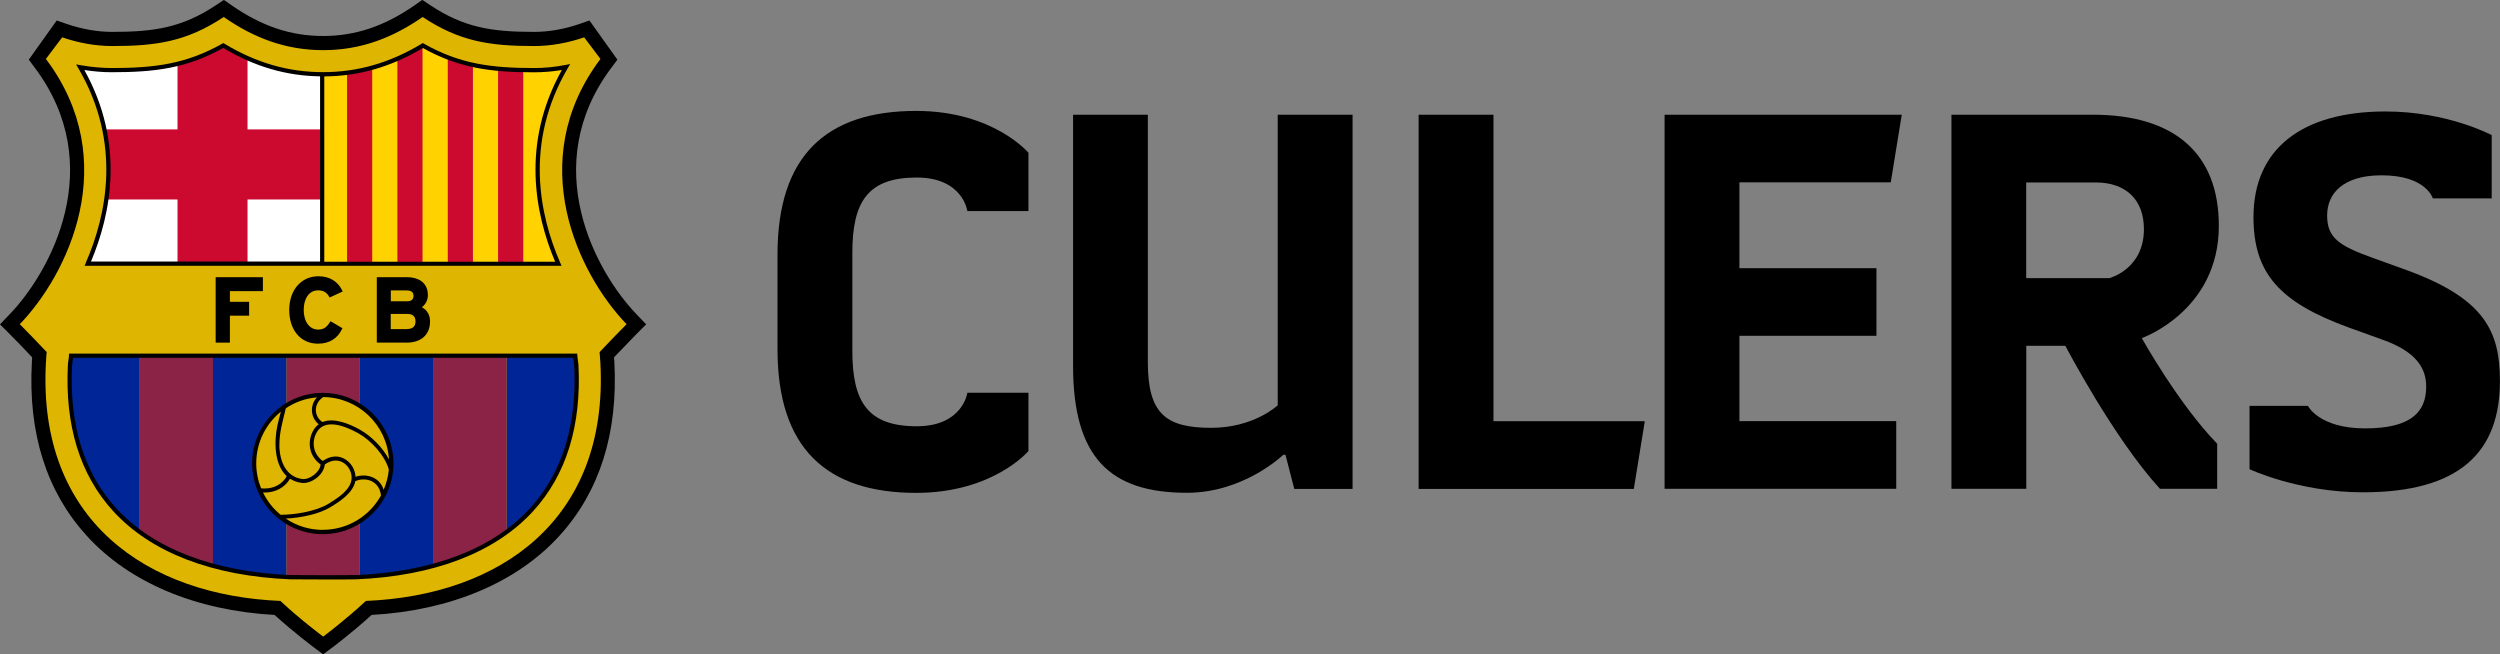 <?xml version="1.0" encoding="UTF-8"?>
<svg id="Capa_2" data-name="Capa 2" xmlns="http://www.w3.org/2000/svg" viewBox="0 0 316.01 82.69">
  <rect x="0" y="0" width="316.01" height="82.69" fill="#808080" stroke="none"/>
  <defs>
    <style>
      .cls-1 {
        fill: #002596;
      }

      .cls-2 {
        fill: #fff;
      }

      .cls-3 {
        fill: #ffd200;
      }

      .cls-4 {
        fill: #cc092f;
      }

      .cls-5 {
        fill: #deb500;
      }

      .cls-6 {
        fill: #8b2346;
      }
    </style>
  </defs>
  <g id="Capa_1-2" data-name="Capa 1">
    <g>
      <path class="cls-5" d="m53.39,1.29l.41.27c4.53,3,8.17,3.54,13.71,3.54,1.95,0,4.05-.37,6.06-1.06l.53-.18,2.63,3.68-.27.36c-9.77,12.98-2.15,26.99,3.24,32.58l.5.52-.51.51c-.71.71-1.93,1.98-2.84,2.93l-.31.32.02.45v.15c0,.11.01.23.04.44v.08c.46,8.66-1.78,15.77-6.66,21.13-5.19,5.7-13.37,9.13-23.03,9.66l-.37.02-.28.25c-2.46,2.24-4.96,4.1-4.99,4.12l-.44.32-.44-.32c-.1-.08-2.57-1.91-5-4.12l-.28-.25-.37-.02c-9.67-.53-17.85-3.96-23.03-9.66-4.88-5.37-7.12-12.48-6.67-21.13v-.08c.03-.19.03-.3.04-.42v-.03s0,0,0,0v-.13s.02-.45.02-.45l-.31-.32c-.86-.9-2.12-2.21-2.84-2.93l-.51-.51.5-.52c5.39-5.59,13.01-19.6,3.24-32.58l-.27-.36,2.63-3.68.53.18c2.01.69,4.11,1.06,6.06,1.06,5.54,0,9.19-.55,13.71-3.54l.41-.27.41.28c3.99,2.77,7.85,4.06,12.15,4.06s8.16-1.29,12.15-4.06l.41-.28"/>
      <path class="cls-2" d="m11.1,33.33c3.06-7.02,4.2-16.03-.95-24.84,1.29.23,2.64.37,4,.37,5.27,0,9.41-.48,14.07-3.11,3.67,2.22,7.79,3.63,12.6,3.64,4.84,0,8.95-1.42,12.62-3.64,4.66,2.63,8.8,3.11,14.07,3.11,1.37,0,2.72-.14,4.02-.39-5.16,8.83-4.02,17.84-.96,24.86H11.1"/>
      <path class="cls-3" d="m70.58,33.33c-3.06-7.02-4.2-16.03.96-24.86-1.3.25-2.65.39-4.02.39-5.27,0-9.41-.48-14.07-3.11-3.67,2.22-7.79,3.63-12.62,3.64-.05,0-.09,0-.14,0v23.94h29.89Z"/>
      <g>
        <path class="cls-1" d="m64.03,67.24c5.86-4.28,9.32-11.12,8.81-21.1-.06-.57-.1-.6-.15-1.17h-8.67v22.28Z"/>
        <path class="cls-6" d="m54.75,71.54c3.49-.94,6.63-2.36,9.28-4.3v-22.27h-9.28v26.57Z"/>
        <path class="cls-6" d="m17.65,67.24c2.65,1.94,5.79,3.35,9.28,4.3v-26.57h-9.28v22.27Z"/>
        <path class="cls-1" d="m8.84,46.14c-.51,9.98,2.95,16.82,8.81,21.11v-22.28h-8.67c-.05.57-.09.6-.15,1.17Z"/>
        <g>
          <path class="cls-6" d="m40.86,49.89c1.7,0,3.28.49,4.62,1.33v-6.25h-9.28v6.28c1.35-.85,2.95-1.36,4.66-1.36Z"/>
          <path class="cls-6" d="m40.86,67.37c-1.72,0-3.31-.5-4.66-1.36v6.92c.16,0,.33.02.49.03,3.08.02,5.88.03,8.3,0,.16,0,.33-.02.49-.03v-6.89c-1.34.84-2.92,1.33-4.62,1.33Z"/>
        </g>
        <path class="cls-1" d="m45.48,44.97v6.25c2.47,1.54,4.13,4.28,4.13,7.41s-1.65,5.87-4.13,7.41v6.89c3.28-.17,6.4-.62,9.28-1.4v-26.57h-9.28Z"/>
        <path class="cls-1" d="m32.12,58.63c0-3.11,1.63-5.84,4.08-7.39v-6.28h-9.28v26.57c2.88.78,6,1.23,9.28,1.4v-6.92c-2.45-1.55-4.08-4.27-4.08-7.39Z"/>
      </g>
      <path class="cls-4" d="m13.19,16.36c.62,3.04.64,6.02.24,8.85h9.01v8.12h8.85v-8.12h9.43v-8.85h-9.43V7.36c-1.06-.47-2.08-1.01-3.07-1.6-1.98,1.12-3.86,1.84-5.78,2.31v8.29h-9.26Z"/>
      <g>
        <path class="cls-4" d="m59.78,33.33V8.19c-1.07-.23-2.12-.54-3.18-.95v26.09h3.18Z"/>
        <path class="cls-4" d="m47.05,33.33V8.55c-1.02.28-2.08.5-3.18.64v24.14h3.18Z"/>
        <path class="cls-4" d="m66.14,33.33V8.85c-1.1-.02-2.16-.07-3.18-.17v24.65h3.18Z"/>
        <path class="cls-4" d="m53.41,33.33V5.78c-1.02.62-2.08,1.17-3.18,1.65v25.91h3.18Z"/>
      </g>
      <path d="m81.68,41l-1.21-1.26c-5.18-5.37-12.5-18.81-3.16-31.22l.73-.98-3.53-4.95-1.27.44c-1.9.66-3.88,1-5.72,1-5.33,0-8.83-.52-13.13-3.37l-1.01-.67-.99.69c-3.81,2.64-7.48,3.87-11.55,3.87s-7.74-1.23-11.55-3.87l-.99-.69-1.01.67c-4.3,2.85-7.8,3.37-13.13,3.37-1.84,0-3.82-.35-5.72-1l-1.27-.44-3.53,4.95.73.98c9.34,12.41,2.02,25.85-3.16,31.22l-1.21,1.26,1.24,1.24c.67.66,1.85,1.89,2.82,2.92,0,.06,0,.11,0,.16,0,.11,0,.2-.03.37v.12c-.49,8.95,1.85,16.33,6.93,21.91,5.38,5.92,13.8,9.46,23.75,10.01,2.47,2.25,4.97,4.11,5.08,4.19l1.06.79,1.06-.79c.11-.08,2.6-1.94,5.06-4.19,9.95-.55,18.37-4.09,23.75-10.01,5.08-5.58,7.41-12.96,6.94-21.91v-.12c-.03-.17-.03-.26-.04-.37,0-.05,0-.1,0-.16.98-1.03,2.16-2.25,2.82-2.92l1.24-1.24Zm-5.89,3.5c.09.9.04.86.1,1.39,1.06,19.96-12.84,29.38-29.64,30.07-2.57,2.4-5.4,4.51-5.4,4.51,0,0-2.84-2.11-5.41-4.51-16.8-.7-30.7-10.12-29.64-30.07.06-.53,0-.49.1-1.39-.96-1.02-2.56-2.68-3.4-3.52,6.03-6.25,13.06-20.56,3.3-33.53l2.06-2.73c1.95.67,4.12,1.1,6.3,1.1,5.6,0,9.42-.56,14.12-3.67,3.71,2.58,7.74,4.19,12.57,4.19s8.85-1.61,12.57-4.19c4.7,3.11,8.52,3.67,14.12,3.67,2.18,0,4.35-.43,6.3-1.1l2.06,2.73c-9.76,12.97-2.73,27.28,3.3,33.53-.84.84-2.44,2.5-3.4,3.52Z"/>
      <path d="m8.72,44.94c-.02.3-.05.45-.07.61-.02.14-.05.29-.07.57-.39,7.67,1.53,13.88,5.7,18.46,4.78,5.25,12.53,8.24,22.42,8.65h.38c1.65.01,3.21.02,4.67.02,1.15,0,2.23,0,3.26-.02,9.88-.41,17.63-3.4,22.41-8.65,4.17-4.58,6.09-10.79,5.7-18.47-.03-.26-.05-.41-.07-.55-.03-.16-.05-.31-.07-.61l-.02-.25H8.73l-.02.25Zm.39,1.22c.03-.25.05-.39.07-.52.02-.12.04-.24.05-.41h63.23c.02.17.04.28.05.41.02.13.04.28.07.51.38,7.53-1.49,13.61-5.56,18.07-4.69,5.14-12.31,8.07-22.03,8.47-2.32.03-4.98.02-7.91,0h-.37c-9.73-.41-17.36-3.34-22.04-8.47-4.07-4.47-5.94-10.55-5.56-18.06Z"/>
      <path d="m10.85,33.23l-.16.37h60.29l-.16-.37c-2.62-6.01-4.58-15.15.95-24.62l.3-.51-.58.11c-1.33.26-2.67.39-3.97.39-5.38,0-9.39-.5-13.94-3.08l-.14-.08-.13.08c-4,2.42-8.08,3.6-12.48,3.6-4.39,0-8.47-1.18-12.47-3.6l-.13-.08-.14.08c-4.55,2.57-8.56,3.08-13.94,3.08-1.26,0-2.59-.12-3.96-.36l-.57-.1.29.5c5.52,9.44,3.55,18.59.93,24.59Zm30.14-23.57c4.39-.03,8.47-1.21,12.46-3.59,4.6,2.56,8.65,3.07,14.07,3.07,1.15,0,2.32-.1,3.5-.29-5.18,9.28-3.39,18.21-.85,24.23h-29.18V9.66Zm-30.33-.81c1.2.19,2.38.28,3.49.28,5.42,0,9.47-.5,14.07-3.07,3.93,2.35,7.94,3.53,12.24,3.59v23.41H11.5c2.54-6.02,4.33-14.94-.84-24.21Z"/>
      <polygon points="33.23 36.8 33.23 35.04 27.26 35.04 27.26 43.31 29.06 43.31 29.06 39.9 31.49 39.9 31.49 38.15 29.06 38.15 29.06 36.8 33.23 36.8"/>
      <path d="m40.22,36.7c.65,0,1.11.27,1.4.83l.04.08,1.66-.77-.04-.08c-.58-1.21-1.63-1.84-3.04-1.84-2.17,0-3.68,1.75-3.68,4.26s1.42,4.26,3.62,4.26c1.44,0,2.47-.63,3.07-1.88l.04-.07-1.51-.89-.05.07c-.43.72-.84.99-1.51.99-1.1,0-1.83-1-1.83-2.48s.7-2.48,1.82-2.48Z"/>
      <path d="m54.08,37.27c0-1.39-.99-2.23-2.65-2.23h-3.8v8.27h3.76c1.86,0,2.97-1.01,2.97-2.7,0-.79-.38-1.43-1.04-1.78.49-.35.77-.92.77-1.56Zm-4.69-.56h1.97c.8,0,.91.37.91.69,0,.45-.27.68-.82.68h-2.05v-1.36Zm2.06,4.89h-2.06v-1.92h2.06c.73,0,1.07.3,1.07.95s-.37.96-1.07.96Z"/>
      <path d="m40.8,67.52c4.92,0,8.93-4.01,8.93-8.93s-4.01-8.93-8.93-8.93-8.93,4.01-8.93,8.93,4.01,8.93,8.93,8.93Zm0-.54c-1.73,0-3.35-.53-4.68-1.43,1.77-.08,4.13-.53,5.59-1.41,1.42-.84,2.92-1.9,3.2-3.31,1.03-.51,3-.27,3.25,1.8-1.43,2.59-4.19,4.34-7.35,4.34Zm-4.14-6.47c.41.27.91.46,1.5.53,1.17.15,2.79-1.01,2.89-2.32,1.6-1.14,2.84-.11,3.21.78.74,1.76-.81,3.03-2.81,4.22-1.54.92-4.23,1.36-5.98,1.35-.93-.76-1.69-1.72-2.22-2.81.07,0,.13,0,.2,0,1.38,0,2.55-.63,3.21-1.75Zm-1.34-4.24c-.02-1.64.44-3.09.81-4.66,1.14-.77,2.48-1.26,3.93-1.38-.97,1.06-.77,2.6.23,3.4-.23.17-.45.4-.63.69-.74,1.17-.84,3.14.87,4.4-.1.98-1.42,1.95-2.32,1.83-1.95-.25-2.86-2.06-2.9-4.27Zm9.62,4.01c-.01-.31-.09-.63-.23-.98-.45-1.07-1.99-2.36-3.92-1.03-1.42-1.07-1.33-2.71-.71-3.7.98-1.55,3.19-.93,5.22.2,1.64.92,3.37,2.84,3.85,4.58-.08.9-.31,1.76-.65,2.56-.57-1.78-2.42-2.04-3.56-1.64Zm.61-5.94c-1.47-.82-3.39-1.57-4.78-.99-1.05-.65-1.23-2.29.09-3.16,4.43.04,8.05,3.51,8.31,7.89-.79-1.51-2.24-2.96-3.62-3.73Zm-10.05-2.28c-.16.62-.31,1.16-.43,1.71-.43,1.98-.43,4.96,1.18,6.42-.55.99-1.57,1.56-2.81,1.56-.15,0-.29,0-.44-.03-.39-.97-.61-2.03-.61-3.15,0-2.63,1.21-4.98,3.1-6.52Z"/>
    </g>
    <g>
      <path d="m98.28,32.17c0-12.52,6.19-18.15,17.53-18.15,9.74,0,14.19,5.29,14.19,5.29v7.37h-7.72s-.56-4.24-6.4-4.24c-6.19,0-8.14,3.06-8.14,9.53v12.38c0,6.47,1.95,9.53,8.14,9.53,5.84,0,6.4-4.24,6.4-4.24h7.72v7.37s-4.45,5.29-14.19,5.29c-11.34,0-17.53-5.63-17.53-18.15v-11.96Z"/>
      <path d="m135.63,14.5h9.46v31.23c0,6.47,2.16,8.35,8,8.35,5.43,0,8.42-2.85,8.42-2.85V14.5h9.46v47.3h-7.37l-1.11-4.31h-.28s-4.94,4.8-12.17,4.8c-9.67,0-14.4-4.38-14.4-16.07V14.5Z"/>
      <path d="m179.32,14.5h9.46v38.74h19.13l-1.39,8.56h-27.2V14.5Z"/>
      <path d="m210.41,14.5h29.98l-1.39,8.55h-19.13v10.85h17.32v8.55h-17.32v10.78h19.82v8.56h-29.28V14.5Z"/>
      <path d="m246.66,14.5h17.88c10.29,0,15.93,4.87,15.93,14.05,0,10.78-9.74,14.19-9.74,14.19,0,0,4.66,8.35,9.53,13.35v5.7h-7.23c-5.91-6.47-11.96-18.08-11.96-18.08h-4.94v18.08h-9.46V14.5Zm19.96,20.66s4.38-1.11,4.38-6.19c0-3.76-2.3-5.91-6.12-5.91h-8.76v12.1h10.5Z"/>
      <path d="m284.36,51.3h7.37s1.39,2.85,7.23,2.85,7.72-2.09,7.72-5.29c0-2.43-1.39-4.45-5.49-5.91l-4.24-1.53c-8.83-3.2-12.1-6.89-12.1-13.98,0-8.56,6.05-13.35,16.69-13.35,7.86,0,13.42,2.99,13.42,2.99v8h-7.44s-.83-2.92-6.47-2.92c-4.8,0-6.89,2.23-6.89,5.08s1.53,3.83,5.77,5.36l4.24,1.53c9.95,3.62,11.83,7.79,11.83,14.05,0,8.9-5.01,14.05-17.32,14.05-8.14,0-14.33-2.92-14.33-2.92v-8Z"/>
    </g>
  </g>
</svg>
